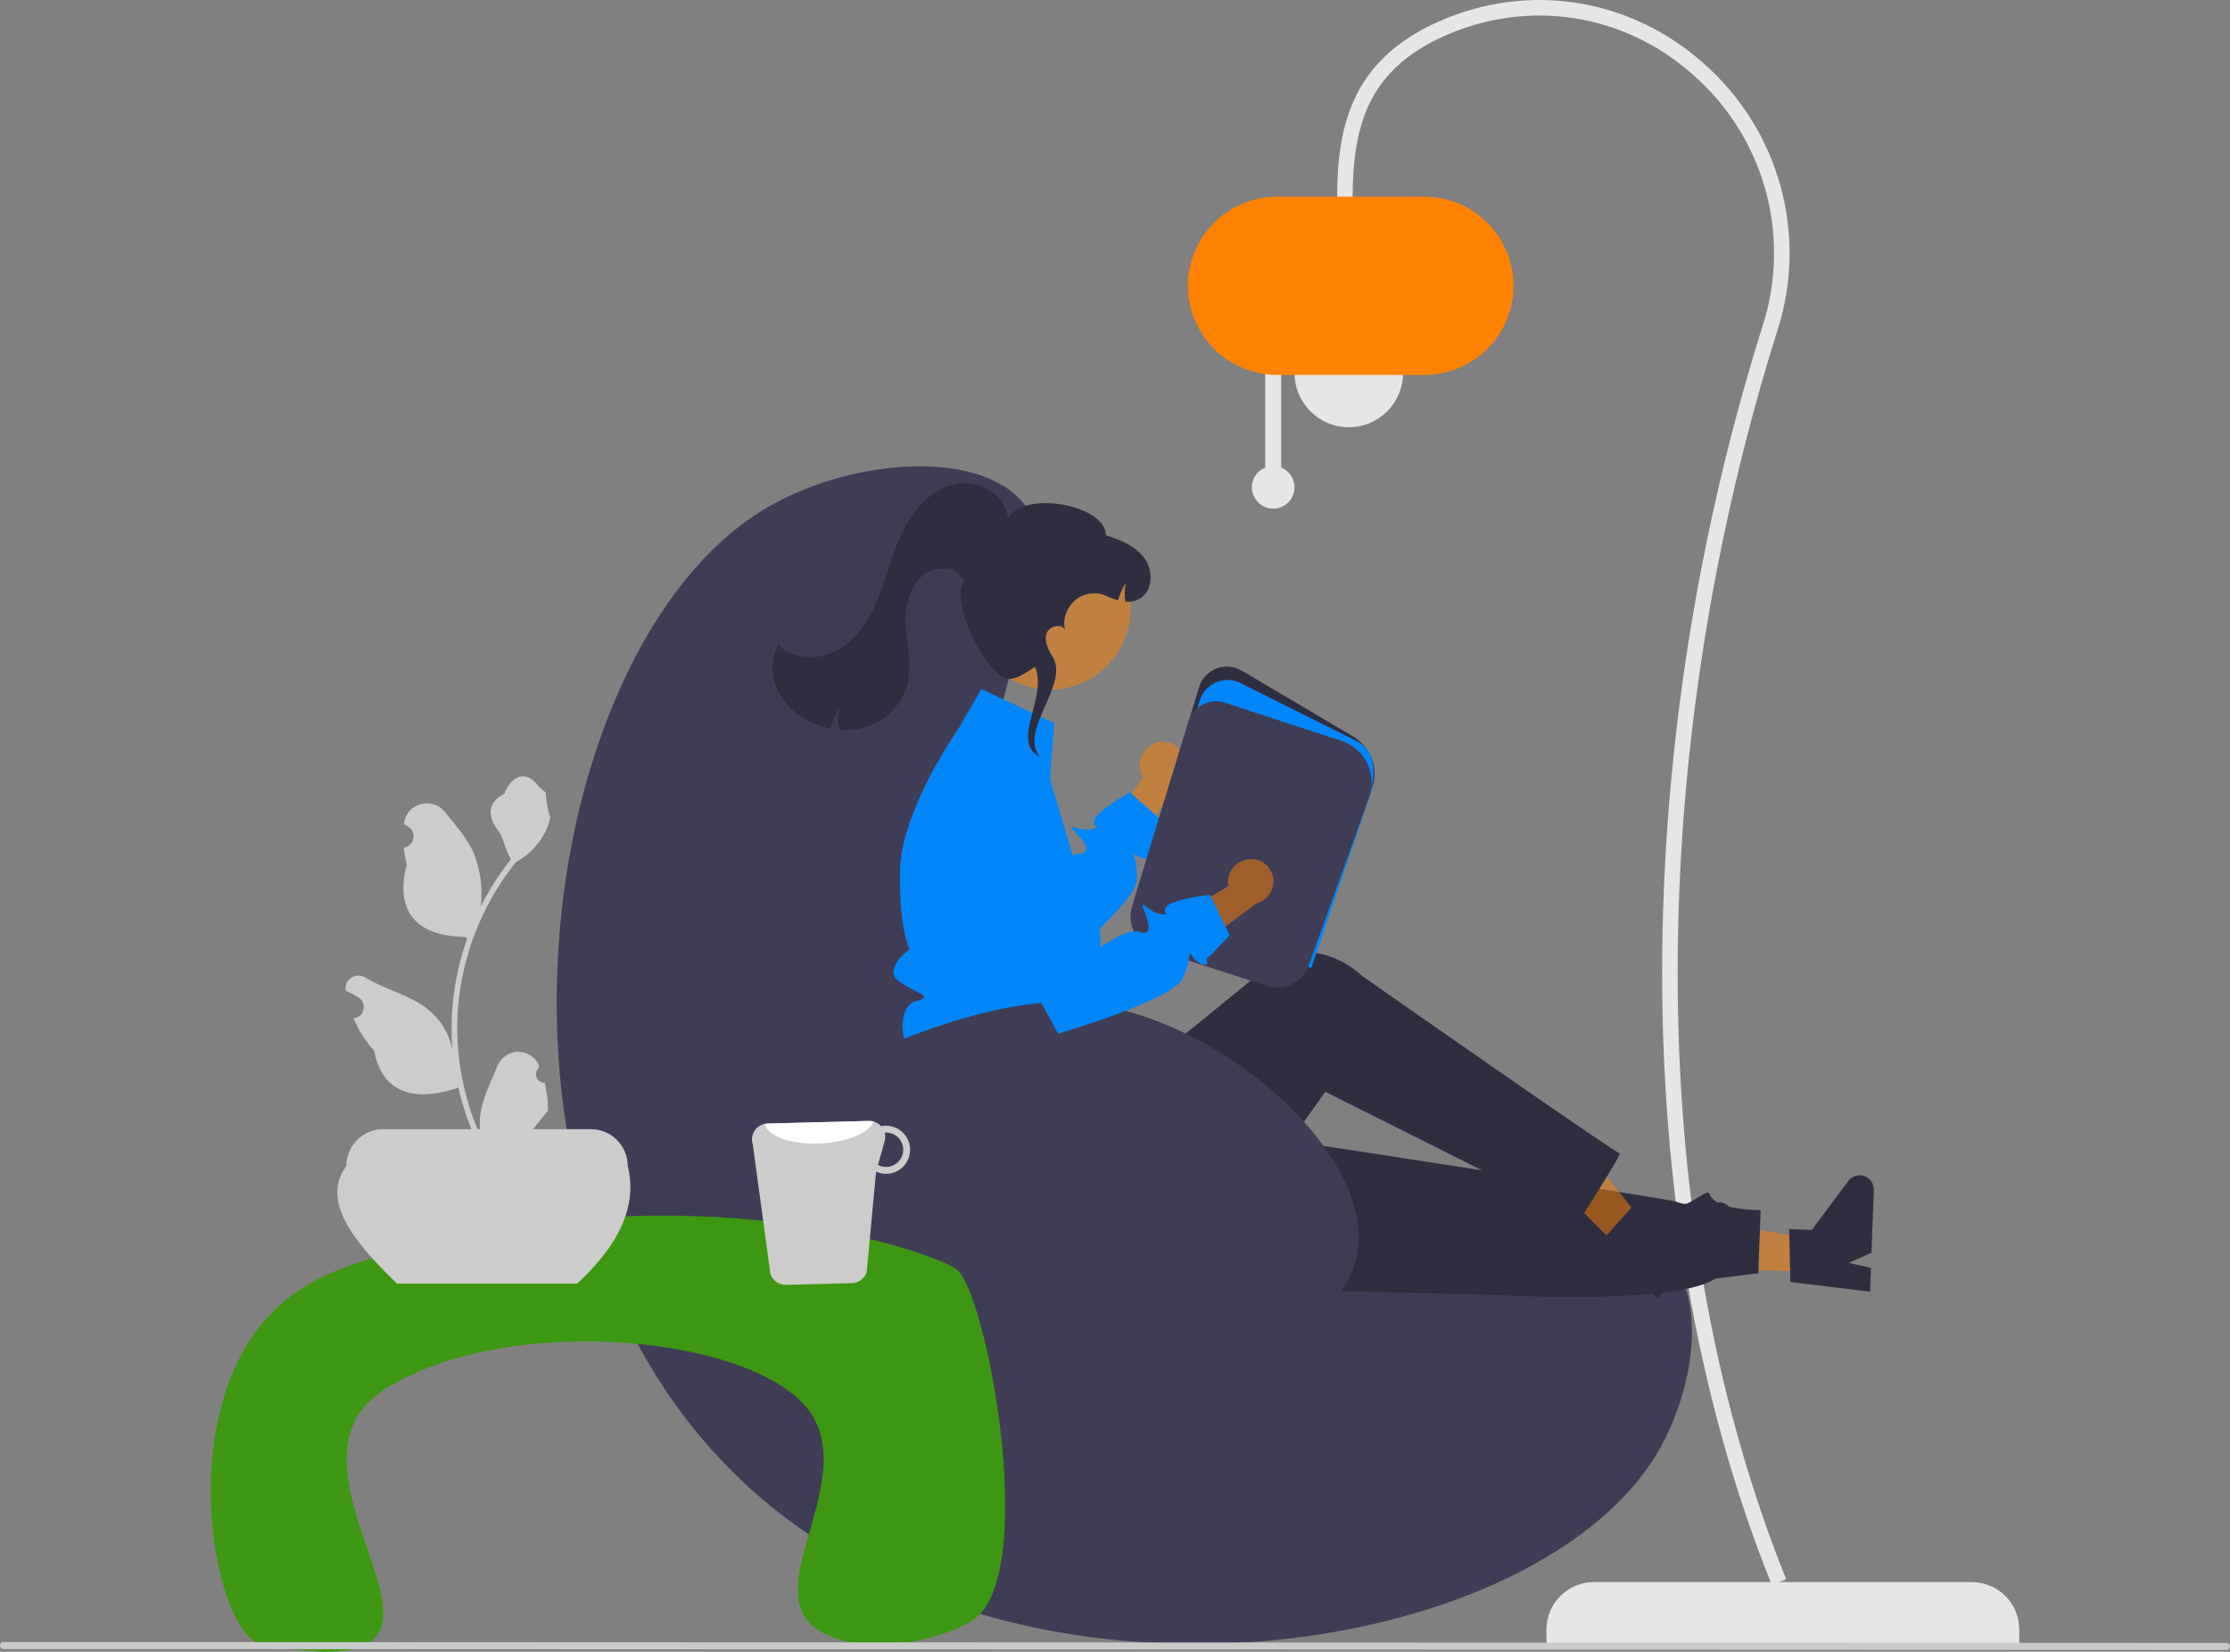 <svg width="590" height="437" viewBox="0 0 590 437" fill="none" xmlns="http://www.w3.org/2000/svg">
<rect x="0" y="0" width="590" height="437" fill="#808080" stroke="none"/>
<g clip-path="url(#clip0_1_32)">
<path d="M534.246 434.976H409.146V431.137C409.146 427.805 410.47 424.608 412.827 422.252C415.184 419.895 418.38 418.571 421.713 418.571H521.678C525.011 418.571 528.208 419.895 530.565 422.252C532.922 424.608 534.246 427.805 534.246 431.137V434.976Z" fill="#E6E6E6"/>
<path d="M468.768 419.337L472.572 417.805C432.767 319.012 436.601 194.377 470.25 87.462C474.247 75.074 474.536 61.789 471.08 49.239C467.624 36.69 460.574 25.424 450.799 16.829C431.268 -0.598 404.342 -4.843 380.524 5.749C357.014 16.205 353.773 34.419 353.773 52.544H357.875C357.875 33.196 362.01 18.471 382.191 9.496C404.514 -0.431 429.756 3.551 448.067 19.889C457.249 27.962 463.871 38.543 467.117 50.33C470.363 62.117 470.092 74.596 466.338 86.231C432.301 194.38 428.691 319.872 468.768 419.337Z" fill="#E6E6E6"/>
<path d="M356.85 113.036C364.778 113.036 371.205 106.61 371.205 98.682C371.205 90.755 364.778 84.328 356.85 84.328C348.921 84.328 342.494 90.755 342.494 98.682C342.494 106.61 348.921 113.036 356.85 113.036Z" fill="#E6E6E6"/>
<path d="M334.74 123.705V96.508H338.97V123.705C340.183 124.196 341.188 125.093 341.812 126.243C342.436 127.394 342.641 128.725 342.391 130.009C342.141 131.294 341.452 132.451 340.442 133.284C339.432 134.116 338.164 134.571 336.855 134.571C335.546 134.571 334.279 134.116 333.269 133.284C332.259 132.451 331.57 131.294 331.32 130.009C331.07 128.725 331.274 127.394 331.898 126.243C332.522 125.093 333.527 124.196 334.74 123.705Z" fill="#E6E6E6"/>
<path d="M314.295 75.613C314.302 69.361 316.789 63.367 321.211 58.946C325.632 54.525 331.627 52.038 337.879 52.031H376.845C383.1 52.031 389.099 54.516 393.522 58.938C397.945 63.361 400.43 69.359 400.43 75.613C400.43 81.867 397.945 87.865 393.522 92.288C389.099 96.71 383.1 99.195 376.845 99.195H337.879C331.627 99.188 325.632 96.701 321.211 92.28C316.789 87.859 314.302 81.865 314.295 75.613Z" fill="#FF8300"/>
<path d="M259.394 221.645C263.306 171.598 283.309 147.753 270.501 132.8C258.232 118.476 223.673 121.435 201.479 135.18C141.616 172.252 119.684 320.006 196.719 392.196C269.922 460.795 408.655 438.824 439.486 382.677C446.68 369.576 452.395 346.61 441.866 332.702C415.727 298.17 320.689 360.716 278.435 321.596C253.393 298.412 257.247 249.111 259.394 221.645Z" fill="#3F3D56"/>
<path d="M305.154 196.782C303.7 197.45 302.565 198.66 301.989 200.153C301.413 201.646 301.443 203.305 302.072 204.777C302.205 205.074 302.362 205.359 302.541 205.631L289.692 222.785L296.104 232.366L311.164 206.964C312.231 206.132 312.993 204.971 313.33 203.66C313.667 202.35 313.561 200.965 313.029 199.721C312.719 199.016 312.273 198.38 311.717 197.847C311.161 197.315 310.505 196.897 309.787 196.618C309.07 196.338 308.304 196.203 307.534 196.22C306.765 196.237 306.006 196.405 305.301 196.715C305.252 196.736 305.203 196.759 305.154 196.782Z" fill="#FF8300" fill-opacity="0.5"/>
<path d="M305.144 226.358C305.985 227.104 303.652 228.024 301.185 226.572C300.479 226.152 300.177 225.977 300.098 226.088C299.9 226.366 301.058 228.412 300.749 232.958C300.558 235.671 296.052 240.771 290.935 245.745C284.017 252.472 275.972 258.961 275.972 258.961L273.148 256.7L243.532 232.958L238.534 226.041C238.991 223.309 239.679 220.621 240.588 218.005C241.842 214.384 243.331 210.849 245.047 207.423C245.967 205.559 246.911 203.782 247.816 202.148L263.683 219.631L276.98 234.275C276.98 234.275 280.851 228.04 283.85 226.342C284.233 226.098 284.668 225.948 285.12 225.906C288.15 225.763 288.333 224.113 284.818 220.52C281.304 216.926 285.738 220.282 288.864 219.314C291.99 218.346 288.864 219.314 289.523 216.894C290.181 214.475 298.948 209.62 298.948 209.62L299.313 209.945L305.937 215.792L307.833 217.465C307.833 217.465 305.763 223.145 305.192 224.343C304.62 225.541 304.311 225.604 305.144 226.358Z" fill="#0086F8"/>
<path d="M479.775 336.554L480.098 327.804L446.498 322.395L446.022 335.309L479.775 336.554Z" fill="#FF8300" fill-opacity="0.5"/>
<path d="M473.676 339.188L473.358 325.179L479.347 325.4L489.018 312.448C489.495 311.809 490.165 311.338 490.929 311.106C491.692 310.874 492.51 310.892 493.263 311.157C494.016 311.423 494.665 311.922 495.114 312.582C495.563 313.242 495.789 314.028 495.76 314.826L495.145 331.468L489.115 334.118L494.998 335.457L494.767 341.732L473.676 339.188Z" fill="#2F2E41"/>
<path d="M290.671 339.961L397.095 342.659C397.095 342.659 443.052 345.313 453.835 338.299L465.205 336.864L465.822 320.164C465.822 320.164 458.868 320.215 454.871 318.353C450.873 316.49 453.651 314.211 449.84 316.452C446.028 318.693 446.431 318.962 443.484 317.933C440.537 316.903 305.4 296.307 305.4 296.307L290.671 339.961Z" fill="#2F2E41"/>
<path d="M430.909 332.714L437.098 326.519L416.145 299.704L407.012 308.847L430.909 332.714Z" fill="#FF8300" fill-opacity="0.5"/>
<path d="M424.646 327.324L433.942 316.837L438.183 321.073L454.081 318.154C454.867 318.01 455.677 318.121 456.395 318.47C457.113 318.819 457.701 319.388 458.072 320.095C458.444 320.802 458.579 321.608 458.46 322.398C458.34 323.187 457.971 323.917 457.407 324.482L445.636 336.265L439.413 334.106L442.816 339.089L438.378 343.531L424.646 327.324Z" fill="#2F2E41"/>
<path d="M248.684 281.684L249.742 306.274C250.988 335.223 282.872 352.744 307.596 337.629C308.052 337.351 308.509 337.062 308.968 336.764C308.968 336.764 318.341 334.247 318.056 330.261C317.772 326.275 320.062 324.335 322.088 325.422C324.114 326.509 350.646 288.861 350.646 288.861C350.646 288.861 405.769 316.354 417.93 322.826C417.93 322.826 429.364 304.952 428.535 305.139C427.706 305.326 360.34 258.182 360.34 258.182C360.34 258.182 349.365 247.076 335.752 254.409C335.468 255.486 335.711 255.524 335.711 255.524L290.74 292.163L284.385 280.097L248.684 281.684Z" fill="#2F2E41"/>
<path d="M291.086 250.941C291 252.077 290.839 253.206 290.602 254.32C290.278 255.933 289.755 257.5 289.047 258.985C289.047 258.985 289.047 260.643 285.873 266.196C282.7 271.748 286.667 269.369 289.047 273.494C291.427 277.611 289.047 275.715 286.405 278.364C285.644 279.135 285.104 280.096 284.84 281.146C284.577 282.197 284.599 283.299 284.905 284.337C284.905 284.337 250.823 284.361 244.476 281.981C238.129 279.602 236.685 266.196 242.373 264.871C248.054 263.546 240.652 262.229 237.312 259.175C233.972 256.121 240.652 251.124 240.652 251.124C240.652 251.124 237.899 246.372 238.129 230.42C238.161 228.952 238.297 227.489 238.534 226.041C238.991 223.309 239.679 220.621 240.588 218.005C241.842 214.384 243.331 210.849 245.047 207.423C245.967 205.559 246.911 203.782 247.816 202.148C247.959 201.894 248.093 201.648 248.236 201.402C249.958 198.356 251.529 195.865 252.568 194.271C253.369 193.033 253.853 192.335 253.853 192.335L259.629 182.292L278.908 191.328L277.813 206.106L281.137 217.251L282.668 222.384L283.85 226.342L285.675 232.474C285.675 232.474 285.175 232.498 285.77 233.315C288.51 236.958 290.287 241.233 290.935 245.745C291.163 247.467 291.214 249.209 291.086 250.941Z" fill="#0086F8"/>
<path d="M346.76 252.534L346.398 252.417L300.256 237.56L317.259 181.784C317.597 180.674 318.184 179.654 318.974 178.803C319.763 177.952 320.736 177.291 321.819 176.871C322.901 176.45 324.065 176.281 325.222 176.375C326.38 176.47 327.501 176.826 328.5 177.416L357.987 194.835C360.321 196.213 362.097 198.366 363.004 200.92C363.912 203.474 363.893 206.265 362.951 208.806L346.76 252.534Z" fill="#2F2E41"/>
<path d="M346.947 256.08L300.434 241.103L317.437 185.328C317.775 184.217 318.362 183.198 319.152 182.346C319.941 181.495 320.914 180.834 321.997 180.414C323.079 179.993 324.243 179.824 325.4 179.918C326.558 180.013 327.678 180.369 328.678 180.959L359.573 196.382C364.214 199.123 364.106 206.218 361.951 212.039L346.947 256.08Z" fill="#0086F8"/>
<path d="M342.291 260.116C341.219 260.721 340.034 261.096 338.811 261.217C337.587 261.339 336.351 261.205 335.182 260.823L305.451 251.25C303.17 250.505 301.271 248.898 300.159 246.771C299.048 244.645 298.812 242.168 299.502 239.87L314.407 190.976C314.705 189.999 315.195 189.092 315.848 188.307C316.501 187.522 317.305 186.875 318.211 186.405C319.118 185.934 320.109 185.649 321.127 185.567C322.145 185.485 323.169 185.606 324.139 185.925L354.949 196.04C356.417 196.522 357.774 197.293 358.939 198.308C360.104 199.323 361.054 200.561 361.732 201.949C362.41 203.337 362.804 204.847 362.889 206.389C362.974 207.932 362.749 209.476 362.227 210.93L346.29 255.355C345.574 257.373 344.154 259.063 342.291 260.116Z" fill="#3F3D56"/>
<path d="M277.818 182.464C289.578 182.464 299.112 172.931 299.112 161.172C299.112 149.413 289.578 139.88 277.818 139.88C266.057 139.88 256.523 149.413 256.523 161.172C256.523 172.931 266.057 182.464 277.818 182.464Z" fill="#FF8300" fill-opacity="0.5"/>
<path d="M205.81 182.785C207.764 186.572 210.968 189.567 214.879 191.262C216.44 191.972 218.081 192.492 219.766 192.808C220.243 190.919 221.005 189.114 222.028 187.455C221.687 189.325 221.687 191.24 222.028 193.109C224.596 193.32 227.179 192.999 229.618 192.167C232.013 191.353 234.185 189.992 235.962 188.192C237.739 186.391 239.072 184.202 239.856 181.797C241.552 176.153 239.725 170.125 239.581 164.234C239.433 158.342 242.231 151.296 248.08 150.567C252.535 150.011 251.984 150.443 255.185 153.589C250.707 158.562 261.623 180.588 267.48 179.615C270.791 179.065 273.228 176.436 273.883 176.527C277.236 184.739 267.148 196.386 275.149 200.21L274.556 199.424C270.368 192.506 282.76 180.822 278.572 173.904C277.404 171.969 276.19 169.7 276.913 167.559C277.599 165.523 281.071 164.879 281.803 166.732C280.612 162.486 283.937 157.502 288.352 157.068C292.275 156.681 292.049 157.799 295.789 158.819C296.267 157.208 296.955 155.667 297.837 154.237C297.539 155.869 297.502 157.538 297.728 159.182C299.077 159.343 300.441 159.054 301.609 158.36C305.063 156.29 305.166 150.946 302.793 147.694C300.416 144.441 296.435 142.835 292.594 141.619C292.559 133.497 270.701 129.609 266.681 137.16C266.268 131.046 259.258 126.927 253.22 127.966C247.181 129.005 242.418 133.846 239.513 139.242C236.61 144.634 235.168 150.671 233.042 156.414C230.916 162.158 227.878 167.884 222.787 171.292C217.698 174.695 210.134 175.004 205.884 170.593C204.915 172.477 204.403 174.562 204.39 176.68C204.377 178.798 204.864 180.889 205.81 182.785Z" fill="#2F2E41"/>
<path d="M227.66 280.151C228.1 279.798 228.578 279.496 229.085 279.248C237.236 275.192 262.582 264.664 282.401 265.096C320.535 265.927 369.065 308.007 357.77 336.265C349.176 357.767 306.45 370 275.261 360.216C231.568 346.509 214.322 290.784 227.66 280.151Z" fill="#3F3D56"/>
<path d="M69.352 435.057C56.891 432.706 45.861 376.577 70.377 348.933C78.776 339.462 89.254 335.339 103.19 331.503C183.405 309.422 244.586 330.466 252.807 335.604C261.011 340.731 275.392 417.972 257.002 428.905C246.655 435.057 226.147 438.133 215.985 430.956C201.034 420.395 226.13 393.003 214.96 374.565C202.284 353.642 135.536 346.594 102.072 367.388C66.369 389.573 140.012 448.386 69.352 435.057Z" fill="#3E9713"/>
<path d="M152.661 339.624H105.057C93.306 328.364 84.904 317.511 91.63 308.503C91.63 305.913 92.659 303.43 94.491 301.599C96.322 299.768 98.805 298.739 101.395 298.739H156.323C158.912 298.739 161.396 299.768 163.227 301.599C165.059 303.43 166.087 305.913 166.087 308.503C168.649 318.767 164.073 329.143 152.661 339.624Z" fill="#CCCCCC"/>
<path d="M144.112 286.448C143.66 286.468 143.213 286.35 142.831 286.108C142.449 285.866 142.15 285.513 141.976 285.096C141.801 284.679 141.759 284.218 141.856 283.776C141.952 283.334 142.181 282.933 142.513 282.626L142.664 282.025C142.645 281.977 142.625 281.929 142.604 281.881C142.149 280.807 141.387 279.89 140.413 279.248C139.439 278.605 138.296 278.264 137.129 278.269C135.962 278.273 134.822 278.622 133.853 279.272C132.884 279.922 132.128 280.844 131.681 281.922C129.894 286.224 127.62 290.534 127.06 295.083C126.813 297.094 126.917 299.132 127.367 301.107C123.171 291.955 120.992 282.008 120.978 271.939C120.977 269.413 121.117 266.888 121.398 264.377C121.631 262.319 121.953 260.275 122.365 258.246C124.614 247.237 129.443 236.918 136.455 228.137C139.849 226.285 142.594 223.438 144.319 219.979C144.944 218.735 145.386 217.408 145.631 216.038C145.248 216.088 144.187 210.258 144.476 209.9C143.943 209.091 142.988 208.688 142.405 207.898C139.507 203.97 135.514 204.656 133.43 209.994C128.977 212.241 128.934 215.968 131.666 219.552C133.405 221.832 133.643 224.917 135.168 227.358C135.012 227.559 134.848 227.754 134.691 227.955C131.823 231.642 129.323 235.602 127.228 239.778C127.737 235.1 127.129 230.368 125.453 225.972C123.754 221.874 120.57 218.423 117.766 214.881C114.398 210.626 107.492 212.483 106.898 217.877C106.893 217.929 106.887 217.981 106.882 218.033C107.298 218.268 107.706 218.517 108.105 218.781C108.606 219.116 108.994 219.594 109.219 220.153C109.443 220.713 109.494 221.327 109.363 221.915C109.233 222.503 108.928 223.039 108.488 223.451C108.048 223.863 107.494 224.132 106.899 224.224L106.838 224.233C106.986 225.734 107.248 227.222 107.622 228.683C104.025 242.592 111.791 247.658 122.88 247.885C123.124 248.011 123.363 248.136 123.608 248.256C121.502 254.222 120.182 260.436 119.679 266.743C119.394 270.464 119.411 274.202 119.729 277.92L119.71 277.788C118.907 273.654 116.701 269.923 113.465 267.226C108.66 263.279 101.87 261.826 96.685 258.653C96.134 258.299 95.494 258.11 94.839 258.109C94.184 258.107 93.543 258.293 92.99 258.644C92.437 258.995 91.996 259.496 91.719 260.09C91.443 260.683 91.341 261.343 91.427 261.992C91.434 262.038 91.441 262.085 91.448 262.131C92.221 262.445 92.974 262.808 93.701 263.216C94.118 263.451 94.526 263.701 94.925 263.964C95.426 264.299 95.814 264.777 96.039 265.337C96.263 265.896 96.314 266.51 96.183 267.098C96.053 267.686 95.748 268.222 95.308 268.634C94.868 269.046 94.314 269.315 93.719 269.407L93.658 269.416C93.614 269.423 93.576 269.429 93.532 269.435C94.853 272.588 96.706 275.49 99.011 278.014C101.26 290.156 110.921 291.308 121.254 287.772H121.26C122.394 292.698 124.037 297.493 126.162 302.08H143.673C143.736 301.886 143.792 301.685 143.849 301.49C142.228 301.592 140.601 301.495 139.003 301.202C140.302 299.608 141.602 298.001 142.901 296.407C142.93 296.377 142.957 296.346 142.982 296.313C143.641 295.497 144.307 294.688 144.966 293.872L144.966 293.871C145.001 291.37 144.714 288.875 144.112 286.448Z" fill="#CCCCCC"/>
<path d="M203.837 337.074C204.127 337.919 204.678 338.651 205.41 339.164C206.143 339.677 207.019 339.945 207.913 339.929L225.376 339.479C226.277 339.462 227.147 339.153 227.858 338.6C228.569 338.047 229.081 337.278 229.319 336.41L231.79 309.987C232.667 310.385 233.621 310.581 234.584 310.561C236.272 310.519 237.875 309.808 239.039 308.584C240.203 307.36 240.833 305.724 240.791 304.036C240.748 302.347 240.037 300.745 238.813 299.581C237.589 298.417 235.953 297.787 234.264 297.829C233.879 297.828 233.496 297.868 233.12 297.948C232.71 297.506 232.213 297.154 231.66 296.915C231.106 296.676 230.509 296.556 229.907 296.562L203.044 297.256C202.821 297.264 202.599 297.292 202.381 297.338C201.792 297.448 201.233 297.683 200.742 298.026C200.252 298.37 199.84 298.815 199.536 299.331C199.232 299.847 199.041 300.423 198.978 301.019C198.915 301.614 198.98 302.217 199.169 302.785L203.837 337.074ZM232.297 308.193L234.055 301.897C234.255 301.17 234.26 300.402 234.069 299.673C234.154 299.672 234.229 299.632 234.315 299.632C235.52 299.607 236.686 300.061 237.558 300.895C238.429 301.729 238.934 302.874 238.962 304.079C238.99 305.284 238.539 306.452 237.708 307.325C236.877 308.199 235.733 308.707 234.528 308.739C233.748 308.763 232.977 308.575 232.297 308.193Z" fill="#CCCCCC"/>
<path d="M202.381 297.338C202.953 300.61 209.388 302.91 217.125 302.51C224.239 302.183 230.057 299.685 231.122 296.724C230.728 296.608 230.318 296.553 229.907 296.562L203.044 297.256C202.821 297.264 202.599 297.292 202.381 297.338Z" fill="white"/>
<path d="M0.935 436.296L589.065 436.537C589.313 436.537 589.551 436.439 589.726 436.263C589.901 436.088 590 435.85 590 435.602C590 435.354 589.901 435.116 589.726 434.941C589.551 434.765 589.313 434.667 589.065 434.667L0.935 434.425C0.687 434.425 0.449 434.524 0.274 434.699C0.099 434.875 0 435.113 0 435.361C0 435.609 0.099 435.846 0.274 436.022C0.449 436.197 0.687 436.296 0.935 436.296Z" fill="#CACACA"/>
<path d="M330.799 227.301C329.199 227.36 327.686 228.04 326.58 229.197C325.475 230.354 324.864 231.897 324.879 233.497C324.887 233.822 324.922 234.146 324.984 234.465L306.526 245.361L308.76 256.671L332.431 239.012C333.736 238.654 334.886 237.874 335.701 236.794C336.516 235.714 336.951 234.395 336.937 233.042C336.922 232.272 336.756 231.513 336.447 230.808C336.138 230.102 335.694 229.465 335.139 228.931C334.584 228.398 333.929 227.978 333.212 227.698C332.495 227.417 331.73 227.281 330.96 227.296C330.906 227.297 330.852 227.299 330.799 227.301Z" fill="#FF8300" fill-opacity="0.5"/>
<path d="M315.679 253.276C315.185 252.615 314.973 252.338 314.86 252.414C314.571 252.588 314.849 254.925 312.817 258.998C309.955 264.719 279.949 273.482 279.949 273.482L276.255 266.719L260.005 237.001L254.404 213.18C254.208 212.349 254.113 211.498 254.12 210.645C259.114 207.131 264.417 204.079 269.965 201.526C272.181 202.783 273.871 204.796 274.725 207.197L285.911 238.557L290.374 251.077C290.374 251.077 298.248 245.448 301.104 246.481C303.956 247.521 304.766 246.063 302.902 241.396C301.038 236.729 303.836 241.533 307.092 241.838C310.354 242.148 307.091 241.838 308.632 239.858C310.173 237.877 320.136 236.763 320.136 236.763L320.347 237.205L324.208 245.145L325.313 247.427C325.313 247.427 321.22 251.867 320.233 252.752C319.241 253.643 318.934 253.582 319.42 254.597C319.899 255.608 317.393 255.562 315.679 253.276Z" fill="#0086F8"/>
</g>
<defs>
<clipPath id="clip0_1_32">
<rect width="590" height="437" fill="white"/>
</clipPath>
</defs>
</svg>
